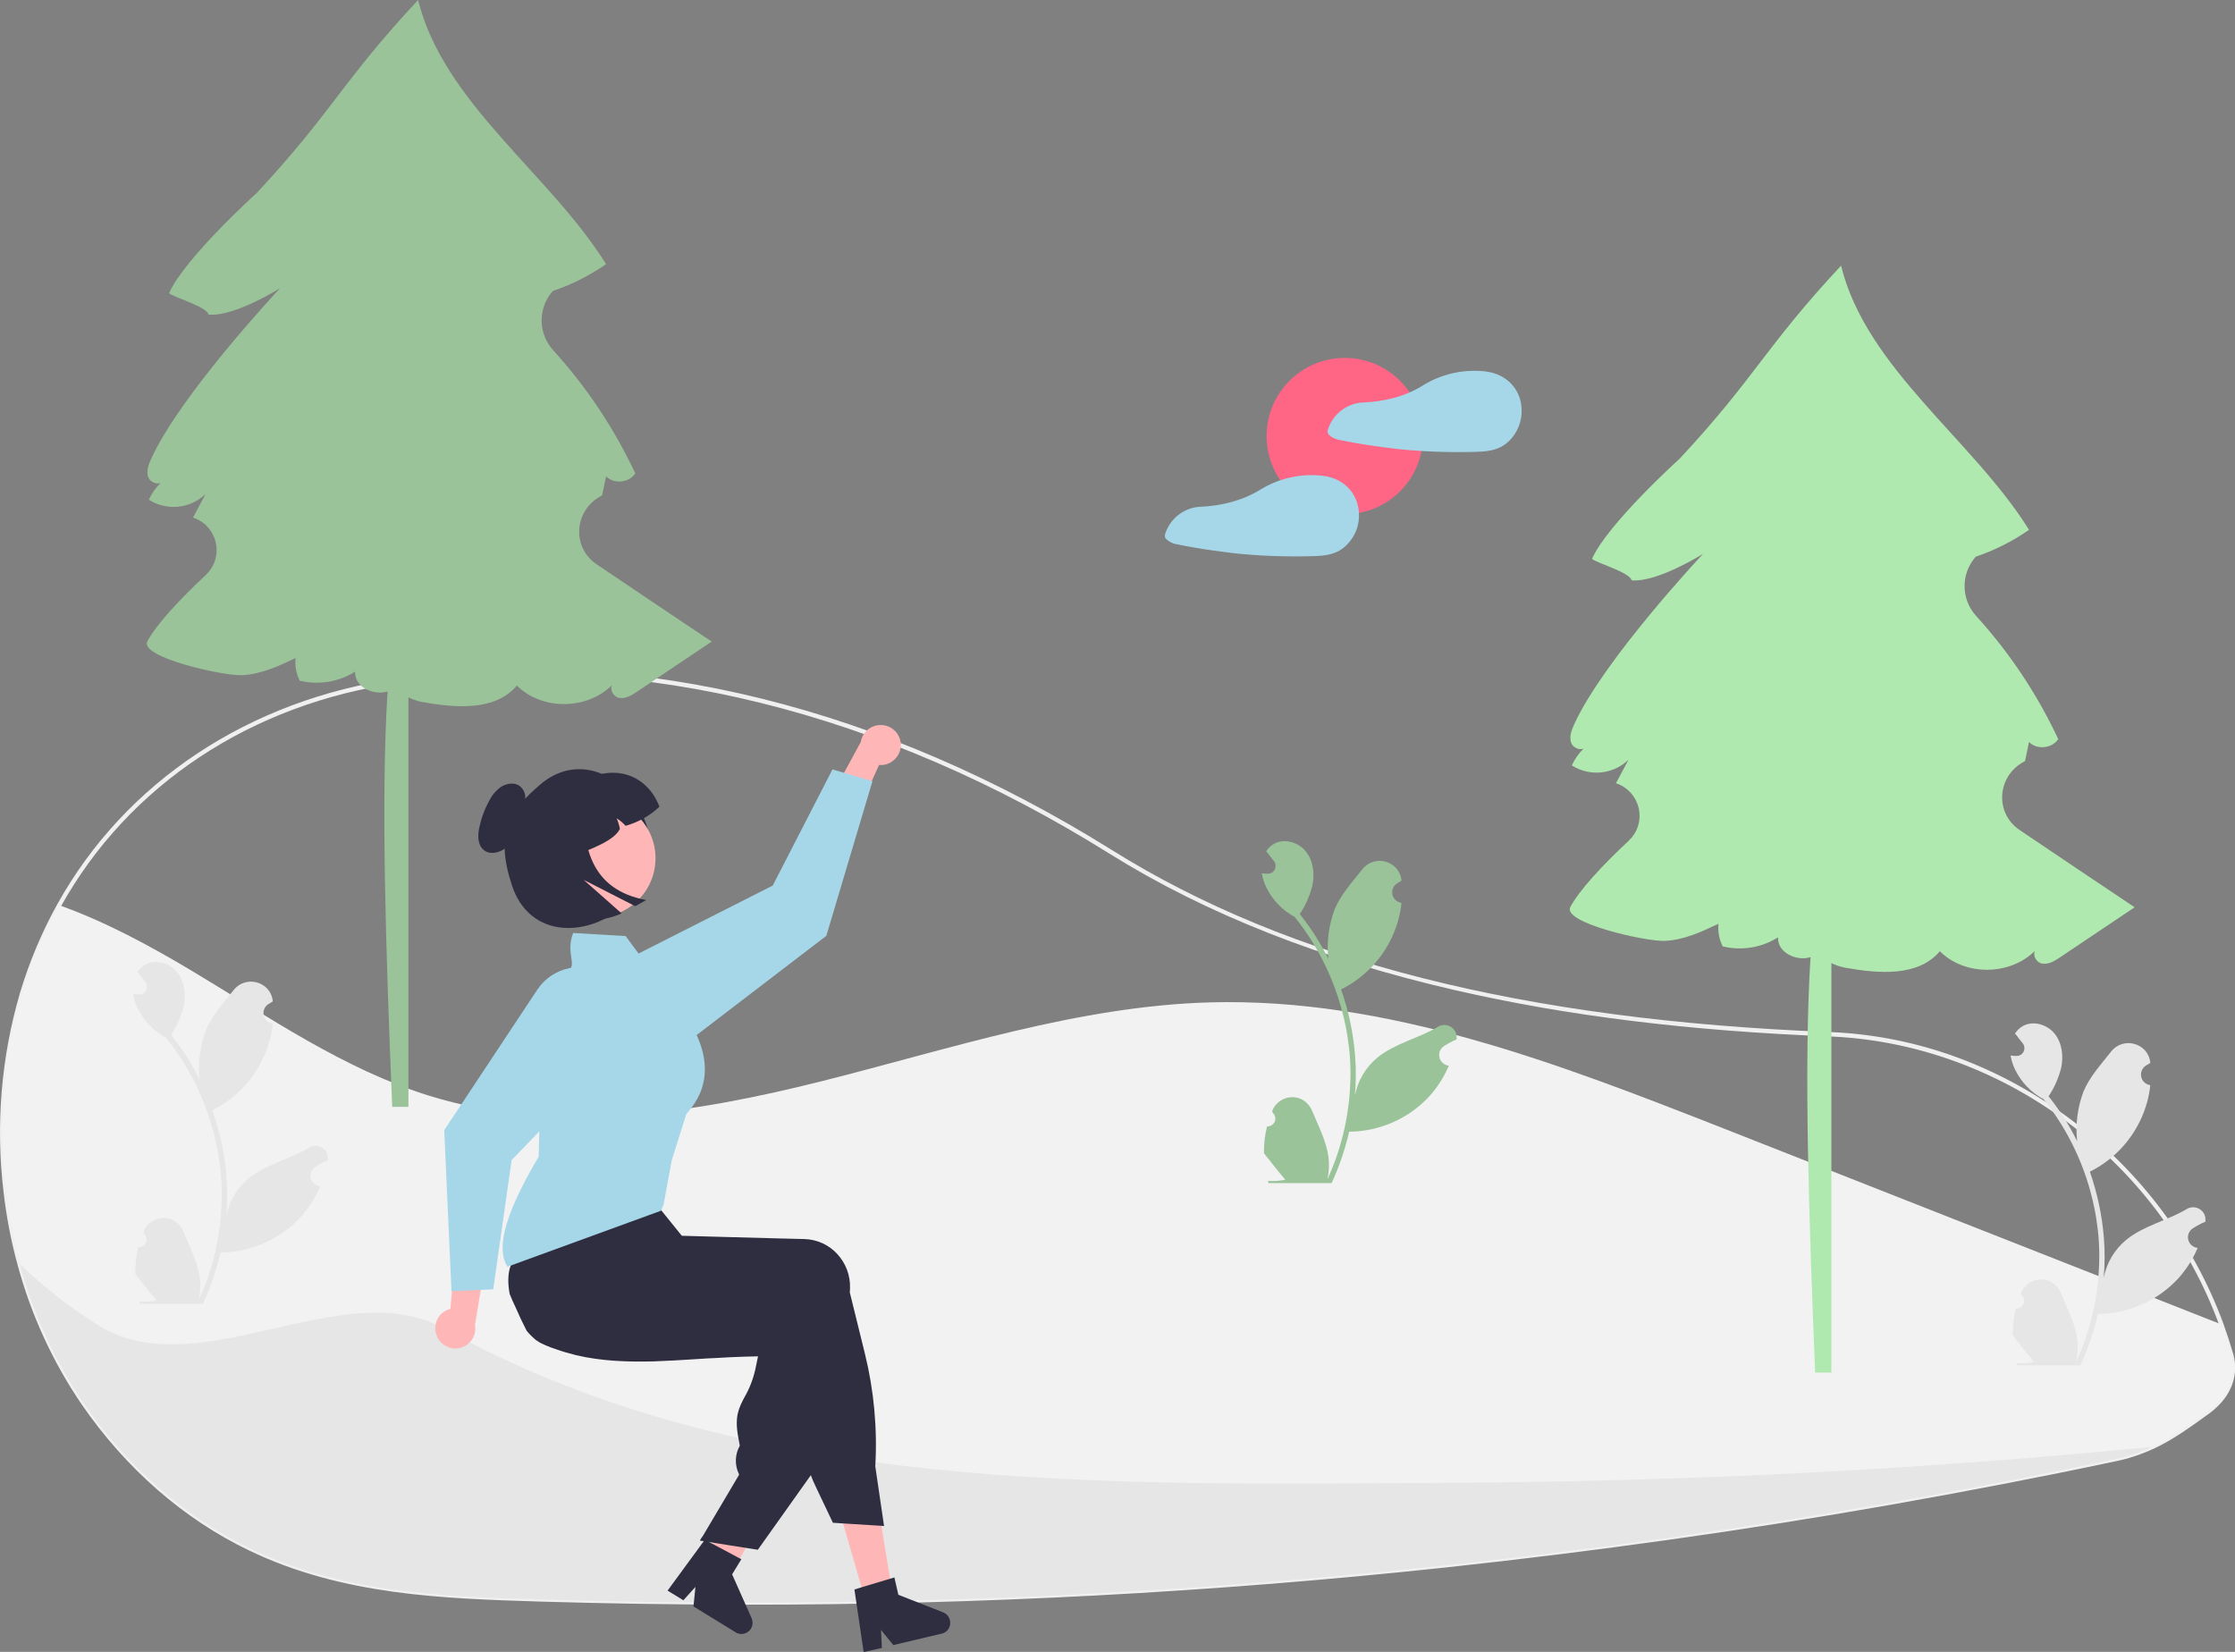 <?xml version="1.0" encoding="utf-8"?>
<!-- Generator: Adobe Illustrator 26.0.1, SVG Export Plug-In . SVG Version: 6.00 Build 0)  -->
<svg version="1.1" id="Calque_1" xmlns="http://www.w3.org/2000/svg" xmlns:xlink="http://www.w3.org/1999/xlink" x="0px" y="0px"
	 viewBox="0 0 1017.8 752.3" style="enable-background:new 0 0 1017.8 752.3;" xml:space="preserve">
<rect x="0" y="0" width="1017.8" height="752.3" fill="#808080" stroke="none"/>
<style type="text/css">
	.st0{fill:#F0F0F0;}
	.st1{fill:#E6E6E6;}
	.st2{fill:#F2F2F2;}
	.st3{fill:#9AC39A;}
	.st4{fill:#FF6584;}
	.st5{fill:#A5D7E8;}
	.st6{fill:#B0E9B0;}
	.st7{fill:#FFB6B6;}
	.st8{fill:#2F2E41;}
</style>
<path class="st0" d="M339.1,730.8c-31.1,0-62.1-0.5-93.1-1.4c-44.3-1.4-90-2.8-132.6-23.3c-29.8-14.3-56.1-37.3-76.2-66.5
	C24,620.2,14.1,598.7,8,576c-3-10.9-5.1-22-6.4-33.3c-3.6-30.4-1.1-61.1,7.5-90.5c4.2-14,9.9-27.6,17-40.4
	c31-55.8,87.6-93.2,155.2-102.8c0.6-0.1,1.1-0.1,1.7,0c0.3,0,0.6,0,0.9,0l0.4-0.1c1-0.3,2.1-0.5,3.1-0.7
	c104.3-13.5,214.6,13.8,318.9,78.9c80.6,50.4,187.5,77.5,326.8,82.9l2,0.1c38.8,1.9,76.2,15.8,108.4,40.1
	c31.4,23.6,55.4,55.7,69,92.6c1.6,4.5,3.1,9.1,4.5,13.8c2.5,8.9-0.4,17.9-8,24.7v0l-0.3,0.3c-0.8,0.7-1.7,1.4-2.6,2.1l-1.1,0.8
	c-8.9,6.4-15.9,11.4-24.3,15.3c-5.7,2.6-11.6,4.6-17.8,5.8c-33.9,7.2-68.4,13.8-102.4,19.8c-66.1,11.6-133.9,21.1-201.6,28.4
	C552.7,725.2,445.9,730.9,339.1,730.8z M182.2,311c-0.2,0-0.4,0-0.6,0c-67,9.4-123.1,46.5-153.8,101.7c-7,12.7-12.7,26.1-16.8,40
	C2.5,481.9,0,512.4,3.6,542.5c1.3,11.1,3.4,22.2,6.4,33c6,22.5,15.8,43.8,28.9,63c19.9,28.9,46,51.7,75.4,65.8
	c42.2,20.3,87.7,21.7,131.8,23.1c137.7,4.3,275.6-0.9,412.6-15.6c67.6-7.2,135.4-16.8,201.4-28.4c34-5.9,68.4-12.6,102.3-19.8
	c6-1.2,11.8-3.1,17.3-5.7c8.2-3.8,15.2-8.8,24-15.1l1.1-0.8c0.8-0.6,1.5-1.1,2.3-1.8l0.2-0.2c7.2-6.3,10.1-14.7,7.7-22.9v0
	c-1.3-4.6-2.8-9.2-4.4-13.7C983.3,528.8,912.8,476,835,472.1l-2-0.1c-63.6-2.5-119.2-9.3-170.1-21c-60.7-13.9-113.8-34.8-157.6-62.2
	c-103.9-64.9-213.7-92-317.6-78.6c-1,0.1-1.9,0.4-2.9,0.6l-0.7,0.2c-0.4,0-0.8,0-1.2,0C182.7,311,182.5,311,182.2,311z"/>
<path class="st1" d="M1008,640.9L1008,640.9c-0.8,0.7-1.7,1.4-2.5,2c-14.7,10.5-24.7,17.9-42.8,21.7c-34,7.2-68.1,13.8-102.4,19.8
	c-66.8,11.7-134,21.2-201.5,28.4c-137.1,14.7-275,19.9-412.7,15.6c-45.9-1.4-90.1-3-132.2-23.2C83.2,690.4,57.3,667,38.1,639
	c-19.6-28.4-31.4-61.9-35.5-96.4c9.5-4.2,19.6-6.8,30-7.8c35.9-3.4,71.2,9.7,103.8,25c32.6,15.3,64.7,33.1,100,40.2
	c52.1,10.4,105.8-3.7,155.8-21.8c49.9-18.1,99.1-40.4,151.7-47.3c70.6-9.2,141.5,10.2,210.1,29.5c73.1,20.5,146.1,40.9,219.2,61.4
	c10.4,2.9,21.3,6,29.4,13.2C1004.6,636.8,1006.4,638.8,1008,640.9z"/>
<path class="st2" d="M1008,640.9L1008,640.9c-0.8,0.7-1.7,1.4-2.5,2c-9.2,6.6-16.6,11.9-25.2,16c-29.8,2.9-59.6,5.5-89.4,7.6
	c-76.8,5.5-153.8,8.4-230.9,8.8c-156.5,0.8-321,5.7-458-70.3c-45.6-25.3-111.6,26.6-156.8-1.2c-13-8-25.1-17.4-36.1-28.1
	c-3-10.9-5.1-21.9-6.4-33.1c-3.6-30.2-1.1-60.9,7.5-90.1c4.2-14,9.8-27.5,16.9-40.2c21,7.5,41.1,18.4,60.2,29.8
	c35.1,21,69.3,44.9,108.4,57c57.6,17.8,120,8,178.5-6.7s116.6-34.2,176.9-35.9c80.9-2.2,158.7,27.9,234,57.5
	c75.5,29.7,151,59.5,226.6,89.2c1.7,4.5,3.1,9.1,4.5,13.7C1018.7,626.4,1014.8,635,1008,640.9z"/>
<path class="st3" d="M271.7,257c-11.4-7.7-10.3-24.4,1.8-31c0.2-0.1,0.5-0.3,0.7-0.4c0.6-2.9,1.2-5.8,1.8-8.7
	c3.5,3.7,10.5,3,13.3-1.3c-9.6-20.5-22.2-39.4-37.4-56.1c-6.9-7.6-7-19.1-0.3-26.8c0.1-0.1,0.1-0.1,0.2-0.2
	c8.6-2.9,16.7-7,24.2-12.2c-25.5-41-74.1-73.5-85.6-120.3c-34.8,37.3-38.7,50.5-73.4,87.8c0,0-32.9,29.7-40,45.7
	c1.7,1.8,17.4,6.2,18,9.8c11.9,1,32.6-12.1,32.6-12.1s-45.1,48-58.7,77.6c-1.2,2.7-2.4,5.7-1.4,8.5c0.8,2.2,3.8,3.5,5.7,2.6
	c-2.3,2.2-4.1,4.8-5.4,7.7c8.2,5.2,18.9,4.1,25.8-2.6c-1.9,3.6-3.8,7.1-5.7,10.7l0,0c8.2,2.7,12.6,11.5,10,19.6
	c-0.8,2.5-2.3,4.8-4.2,6.6c-11.8,11-22.6,22.6-26.6,30.2c-3.7,7.2,34.5,15.8,43.1,15.4s16.6-4.1,24.4-7.8c-0.4,3.5,0.3,7.1,1.9,10.3
	c8.6,2.1,17.7,0.6,25.2-4.1c-0.3,7.1,8.6,11,14.8,9c-3.1,49-0.8,117.8,2.1,189.2h7.4V317.6c2,1,4.1,1.7,6.2,2.1
	c15.1,2.7,33.3,4.3,43.2-7.5c11.3,11.4,32,11.2,43.3-0.2c-1.1,2,0.6,5.3,3.1,5.8c3,0.6,5.8-1.1,8.3-2.8c11.3-7.6,22.7-15.2,34-22.8
	C310,282.8,290.1,269.4,271.7,257z"/>
<circle class="st4" cx="612.4" cy="198.6" r="35.6"/>
<path class="st5" d="M692.2,181.7c-2.1-6.9-7.9-11.4-14.9-12.4c-0.1,0-0.2,0-0.2,0c-0.1,0-0.2-0.1-0.3-0.1c-10-1.2-20.1,1-28.6,6.2
	c-8.2,5.2-17.9,7.5-27.6,7.9c-0.1,0-0.1,0-0.2,0c-7.4,0.5-13.7,5.6-15.8,12.7c-0.2,0.9,0.2,1.8,0.9,2.3c1.1,0.9,2.4,1.6,3.7,1.9
	c3,0.6,5.9,1.2,8.9,1.7c5.8,1,11.7,1.8,17.5,2.5c11.9,1.3,23.9,1.7,35.9,1.4c4-0.1,7.8-0.3,11.5-2c2.7-1.3,4.9-3.3,6.6-5.8
	C692.9,193.2,693.8,187.2,692.2,181.7z"/>
<path class="st5" d="M618.1,229.2c-2.1-6.9-7.9-11.4-14.9-12.4c-0.1,0-0.2,0-0.2,0c-0.1,0-0.2-0.1-0.3-0.1c-10-1.2-20.1,1-28.6,6.2
	c-8.2,5.1-17.9,7.5-27.6,7.9c-0.1,0-0.1,0-0.2,0c-7.4,0.5-13.7,5.6-15.8,12.7c-0.2,0.9,0.2,1.8,0.9,2.3c1.1,0.9,2.4,1.6,3.7,1.9
	c3,0.6,5.9,1.2,8.9,1.7c5.8,1,11.7,1.8,17.5,2.5c11.9,1.3,23.9,1.7,35.9,1.4c4-0.1,7.8-0.3,11.5-2c2.7-1.3,4.9-3.3,6.6-5.8
	C618.9,240.7,619.7,234.7,618.1,229.2z"/>
<path class="st6" d="M919.7,378c-11.4-7.7-10.3-24.4,1.8-31c0.2-0.1,0.5-0.3,0.7-0.4c0.6-2.9,1.2-5.8,1.8-8.7
	c3.5,3.7,10.5,3,13.3-1.3c-9.6-20.5-22.2-39.4-37.4-56.1c-6.9-7.6-7-19.1-0.3-26.8c0.1-0.1,0.1-0.1,0.2-0.2
	c8.6-2.9,16.7-7,24.2-12.2c-25.5-41-74.1-73.5-85.6-120.3c-34.8,37.3-38.7,50.5-73.4,87.8c0,0-32.9,29.7-40,45.7
	c1.7,1.8,17.4,6.2,18,9.8c11.9,1,32.6-12.1,32.6-12.1s-45.1,48-58.7,77.6c-1.2,2.7-2.4,5.7-1.4,8.5c0.8,2.2,3.8,3.5,5.7,2.6
	c-2.3,2.2-4.1,4.8-5.4,7.7c8.2,5.2,18.9,4.1,25.8-2.6c-1.9,3.6-3.8,7.1-5.7,10.7l0,0c8.2,2.7,12.6,11.5,10,19.6
	c-0.8,2.5-2.3,4.8-4.2,6.6c-11.8,11-22.6,22.6-26.6,30.2c-3.7,7.2,34.5,15.8,43.1,15.4s16.6-4.1,24.4-7.8c-0.4,3.5,0.3,7.1,1.9,10.3
	c8.6,2.1,17.7,0.6,25.2-4.1c-0.3,7.1,8.6,11,14.8,9c-3.1,49-0.8,117.8,2.1,189.2h7.4V438.6c2,1,4.1,1.7,6.2,2.1
	c15.1,2.7,33.3,4.3,43.2-7.5c11.3,11.4,32,11.2,43.3-0.2c-1.1,2,0.6,5.3,3.1,5.8c3,0.6,5.8-1.1,8.3-2.8c11.3-7.6,22.7-15.2,34-22.8
	C958,403.8,938.1,390.4,919.7,378z"/>
<path class="st1" d="M63,568c2,0.1,3.7-1.5,3.8-3.4c0-1.1-0.4-2.1-1.2-2.8c-0.1-0.4-0.2-0.6-0.2-1c0-0.1,0.1-0.2,0.1-0.2
	c2.1-4.9,7.8-7.2,12.7-5.2c2.3,1,4.2,2.9,5.2,5.2c2.9,7.1,6.7,14.1,7.6,21.6c0.4,3.3,0.2,6.6-0.5,9.9c6.9-15,10.4-31.3,10.5-47.8
	c0-4.1-0.2-8.3-0.7-12.4c-0.4-3.4-0.9-6.7-1.6-10c-3.7-18-11.6-35-23.1-49.3c-5.6-3-10.1-7.7-12.9-13.4c-1-2-1.7-4.2-2.1-6.5
	c0.6,0.1,1.3,0.1,1.9,0.2c0.2,0,0.4,0,0.6,0l0.1,0c2,0.1,3.6-1.4,3.7-3.4c0-0.9-0.2-1.7-0.8-2.4c-0.3-0.3-0.5-0.7-0.8-1
	c-0.4-0.5-0.8-1-1.2-1.5c0,0-0.1-0.1-0.1-0.2c-0.5-0.6-0.9-1.2-1.4-1.7c0.9-1.3,2-2.5,3.4-3.3c4.7-2.8,11.3-0.9,14.7,3.4
	c3.4,4.3,4.1,10.3,2.9,15.7c-1.2,4.6-3.1,8.9-5.7,12.8c0.3,0.3,0.5,0.6,0.8,1c4.7,6,8.8,12.5,12.2,19.4c-0.8-7.7,0.2-15.4,2.9-22.6
	c2.8-6.7,8-12.4,12.6-18.2c5.5-7,16.8-3.9,17.8,4.9c0,0.1,0,0.2,0,0.3c-0.7,0.4-1.4,0.8-2,1.2c-2.3,1.5-2.9,4.5-1.4,6.8
	c0.8,1.1,2,1.9,3.3,2.1l0.1,0c-0.2,2.5-0.7,4.9-1.3,7.3c-3.6,13.5-12.6,24.9-25,31.5c-0.4,0.2-0.8,0.4-1.2,0.6
	c1.8,5.2,3.3,10.5,4.4,15.9c1,4.8,1.7,9.6,2,14.4c0.5,6.1,0.4,12.2-0.1,18.3l0-0.2c1.3-6.8,4.9-12.9,10.2-17.3
	c7.9-6.5,19-8.9,27.5-14c2.6-1.7,6.1-0.9,7.8,1.7c0.7,1.1,1,2.5,0.8,3.8c0,0.1,0,0.2,0,0.2c-1.3,0.5-2.5,1.1-3.7,1.8
	c-0.7,0.4-1.4,0.8-2,1.2c-2.3,1.5-2.9,4.5-1.4,6.8c0.8,1.1,2,1.9,3.3,2.1l0.1,0c0.1,0,0.1,0,0.2,0c-2.2,5.2-5.2,9.9-9,14.1
	c-9.4,10.1-22.6,15.9-36.4,16h0c-1.9,8.1-4.5,15.9-8,23.4H63.7c-0.1-0.3-0.2-0.6-0.3-1c2.7,0.2,5.3,0,7.9-0.5
	c-2.1-2.6-4.3-5.2-6.4-7.9c0,0-0.1-0.1-0.1-0.2c-1.1-1.3-2.2-2.7-3.2-4l0,0C61.5,576.1,62,572,63,568L63,568z"/>
<path class="st1" d="M918,596c2,0.1,3.7-1.5,3.8-3.4c0-1.1-0.4-2.1-1.2-2.8c-0.1-0.4-0.2-0.6-0.2-1c0-0.1,0.1-0.2,0.1-0.2
	c2.1-4.9,7.8-7.2,12.7-5.2c2.3,1,4.2,2.9,5.2,5.2c2.9,7.1,6.7,14.1,7.6,21.6c0.4,3.3,0.2,6.6-0.5,9.9c6.9-15,10.4-31.3,10.5-47.8
	c0-4.1-0.2-8.3-0.7-12.4c-0.4-3.4-0.9-6.7-1.6-10c-3.7-18-11.6-35-23.1-49.3c-5.6-3-10.1-7.7-12.9-13.4c-1-2-1.7-4.2-2.1-6.5
	c0.6,0.1,1.3,0.1,1.9,0.2c0.2,0,0.4,0,0.6,0l0.1,0c2,0.1,3.6-1.4,3.7-3.4c0-0.9-0.2-1.7-0.8-2.4c-0.3-0.3-0.5-0.7-0.8-1
	c-0.4-0.5-0.8-1-1.2-1.5c0,0-0.1-0.1-0.1-0.2c-0.5-0.6-0.9-1.2-1.4-1.7c0.9-1.3,2-2.5,3.4-3.3c4.7-2.8,11.3-0.9,14.7,3.4
	c3.4,4.3,4.1,10.3,2.9,15.7c-1.2,4.6-3.1,8.9-5.7,12.8c0.3,0.3,0.5,0.6,0.8,1c4.7,6,8.8,12.5,12.2,19.4c-0.8-7.7,0.2-15.4,2.9-22.6
	c2.8-6.7,8-12.4,12.6-18.2c5.5-7,16.8-3.9,17.8,4.9c0,0.1,0,0.2,0,0.3c-0.7,0.4-1.4,0.8-2,1.2c-2.3,1.5-2.9,4.5-1.4,6.8
	c0.8,1.1,2,1.9,3.3,2.1l0.1,0c-0.2,2.5-0.7,4.9-1.3,7.3c-3.6,13.5-12.6,24.9-25,31.5c-0.4,0.2-0.8,0.4-1.2,0.6
	c3.4,9.8,5.6,20,6.4,30.3c0.5,6.1,0.4,12.2-0.1,18.3l0-0.2c1.3-6.8,4.9-12.9,10.2-17.3c7.9-6.5,19-8.9,27.5-14
	c2.6-1.7,6.1-0.9,7.8,1.7c0.7,1.1,1,2.5,0.8,3.8c0,0.1,0,0.2,0,0.2c-1.3,0.5-2.5,1.1-3.7,1.8c-0.7,0.4-1.4,0.8-2,1.2
	c-2.3,1.5-2.9,4.5-1.4,6.8c0.8,1.1,2,1.9,3.3,2.1l0.1,0c0.1,0,0.1,0,0.2,0c-2.2,5.2-5.2,9.9-9,14.1c-9.4,10.1-22.6,15.9-36.4,16h0
	c-1.9,8.1-4.5,15.9-8,23.4h-28.7c-0.1-0.3-0.2-0.6-0.3-1c2.7,0.2,5.3,0,7.9-0.5c-2.1-2.6-4.3-5.2-6.4-7.9c0,0-0.1-0.1-0.1-0.2
	c-1.1-1.3-2.2-2.7-3.2-4l0,0C916.5,604.1,917,600,918,596L918,596z"/>
<path class="st3" d="M577,513c2,0.1,3.7-1.5,3.8-3.4c0-1.1-0.4-2.1-1.2-2.8c-0.1-0.4-0.2-0.6-0.2-1c0-0.1,0.1-0.2,0.1-0.2
	c2.1-4.9,7.8-7.2,12.7-5.2c2.3,1,4.2,2.9,5.2,5.2c2.9,7.1,6.7,14.1,7.6,21.6c0.4,3.3,0.2,6.6-0.5,9.9c6.9-15,10.4-31.3,10.5-47.8
	c0-4.1-0.2-8.3-0.7-12.4c-0.4-3.4-0.9-6.7-1.6-10c-3.7-18-11.6-35-23.1-49.3c-5.6-3-10.1-7.7-12.9-13.4c-1-2-1.7-4.2-2.1-6.5
	c0.6,0.1,1.3,0.1,1.9,0.2c0.2,0,0.4,0,0.6,0l0.1,0c2,0.1,3.6-1.4,3.7-3.4c0-0.9-0.2-1.7-0.8-2.4c-0.3-0.3-0.5-0.7-0.8-1
	c-0.4-0.5-0.8-1-1.2-1.5c0,0-0.1-0.1-0.1-0.2c-0.5-0.6-0.9-1.2-1.4-1.7c0.9-1.3,2-2.5,3.4-3.3c4.7-2.8,11.3-0.9,14.7,3.4
	c3.4,4.3,4.1,10.3,2.9,15.7c-1.2,4.6-3.1,8.9-5.7,12.8c0.3,0.3,0.5,0.6,0.8,1c4.7,6,8.8,12.5,12.2,19.4c-0.8-7.7,0.2-15.4,2.9-22.6
	c2.8-6.7,8-12.4,12.6-18.2c5.5-7,16.8-3.9,17.8,4.9c0,0.1,0,0.2,0,0.3c-0.7,0.4-1.4,0.8-2,1.2c-2.3,1.5-2.9,4.5-1.4,6.8
	c0.8,1.1,2,1.9,3.3,2.1l0.1,0c-0.2,2.5-0.7,4.9-1.3,7.3c-3.6,13.5-12.6,24.9-25,31.5c-0.4,0.2-0.8,0.4-1.2,0.6
	c3.5,9.8,5.6,20,6.4,30.3c0.5,6.1,0.4,12.2-0.1,18.3l0-0.2c1.3-6.8,4.9-12.9,10.2-17.3c7.9-6.5,19-8.9,27.5-14
	c2.6-1.7,6.1-0.9,7.8,1.7c0.7,1.1,1,2.5,0.8,3.8c0,0.1,0,0.2,0,0.2c-1.3,0.5-2.5,1.1-3.7,1.8c-0.7,0.4-1.4,0.8-2,1.2
	c-2.3,1.5-2.9,4.5-1.4,6.8c0.8,1.1,2,1.9,3.3,2.1l0.1,0c0.1,0,0.1,0,0.2,0c-2.2,5.2-5.2,9.9-9,14.1c-9.4,10.1-22.6,15.9-36.4,16h0
	c-1.9,8.1-4.5,15.9-8,23.4h-28.7c-0.1-0.3-0.2-0.6-0.3-1c2.7,0.2,5.3,0,7.9-0.5c-2.1-2.6-4.3-5.2-6.4-7.9c0,0-0.1-0.1-0.1-0.2
	c-1.1-1.3-2.2-2.7-3.2-4l0,0C575.5,521.1,576,517,577,513L577,513z"/>
<polygon class="st7" points="394.7,731 406.7,727.5 398.7,678.4 381,683.7 "/>
<path class="st7" d="M321,711.7c0.7,0.6,1.5,1.3,2.2,1.9c1.5,1.3,3,2.5,4.5,3.7c0.8,0.6,1.5,1.2,2.3,1.8l0,0l0,0l0,0l1.2,0.5
	l2.6-4.5l1.2-2.1l1.7-2.9l3.1-5.4l16.2-28.3l-17-7.2l-1.1,2.6l0,0l-0.5,1.3l-10.2,24.1l-2.1,4.9l-0.1,0.1l-1.2,2.9l-1.1,2.6
	l-1.2,2.9L321,711.7z"/>
<path class="st8" d="M232.1,589.3c0.8,2,1.7,4,2.6,5.9c1.6,3.7,3.3,7.3,5.1,10.8c0,0,0,0,0,0c1.1,1.4,2.4,2.7,3.8,3.9
	c0.1,0.1,0.1,0.1,0.2,0.2c1.1,0.8,2.2,1.5,3.4,2c0.4,0.2,0.9,0.4,1.3,0.6c1.6,0.7,3.2,1.3,4.8,1.8c2.8,1,5.6,1.8,8.4,2.5
	c0.2,0.1,0.5,0.1,0.7,0.2c11.6,2.7,23.2,3.1,35.5,2.8c6.1-0.2,12.3-0.6,18.7-1c2.1-0.1,4.2-0.3,6.4-0.4c0.2,0,0.3,0,0.5,0
	c3.1-0.2,6.2-0.3,9.3-0.5c4-0.2,8.1-0.3,12.4-0.4l-1.2,5.8c-1,4.5-2.6,8.7-4.9,12.7c-2.6,4.9-4.6,8.8-3,17.8l0.8,4.4
	c-2.2,3.9-2.4,8.6-0.5,12.7l0.2,0.5l-16.7,28.2l-1.1,1.8l6.1,1l7.5,1.2l12.7,2l24.1-33.9l1.2-1.6l0-0.1l9.3-70.9
	c0.1-0.6,0.1-1.3,0.1-1.9c0.2-5.8-1.9-11.5-5.9-15.8c-3.8-4.1-9.1-6.5-14.7-6.7l-6.4-0.2l-13.1-0.4l-9.2-0.3l-0.2,0l-27.2-0.8
	l-0.7-8.1l-0.3-0.2l-10.6-5.9l-36.5-20.3l-0.1,0l-2.4-1.3l-0.4,0.4c-0.1,0.1-0.2,0.3-0.3,0.4c-3.2,4.1-6,8.6-8.4,13.2
	c-3.9,7.6-7.3,15.5-10.3,23.6c-0.1,0.3-0.2,0.7-0.4,1l0,0.1c0,0.1-0.1,0.2-0.1,0.2C231.2,579.9,231.2,584.5,232.1,589.3z"/>
<path class="st8" d="M234.6,563c0.2-0.5,0.4-1,0.7-1.5c1.9-3.7,4-7.3,6.4-10.8c2.6-4,5.7-8.2,9.2-12.7c1.7-2.2,3.5-4.4,5.5-6.8
	c1-1.2,2-2.4,3-3.6c0-0.1,0.1-0.1,0.1-0.2l0.3-0.4l37.5,11.2l0,5.1l2.7,7.3l-0.2,0.2c0,0,0,0,0,0v-1l1,1l9.7,12l0.1,0l21.6,0.6
	l22.3,0.6l12,0.3c5.6,0.2,10.9,2.6,14.7,6.7c4,4.3,6.1,9.9,5.9,15.8c0,0.6-0.1,1.2-0.1,1.8l6.9,28c4.1,16.7,5.7,34,4.7,51.2l4,27.2
	l-1.2-0.1l-17.5-1.1l-4.6-0.3l-7.7-16.2c-0.9-1.8-1.7-3.7-2.4-5.6c-1.2-3.1-2.2-6.3-3-9.6l-13.5-54.9c-1.7,0-3.4,0-5.1,0
	c-7.8,0-15.2-0.1-22.3-0.5c-23.1-1.1-42.8-4-59.9-8.9c-4.8-1.4-9.4-2.9-13.9-4.6c-1.6-0.6-3.2-1.3-4.8-1.9c-0.4-0.2-0.7-0.3-1.1-0.5
	c-6.6-2.9-11.3-8.9-12.5-16C232.5,571,233,566.8,234.6,563z"/>
<path class="st8" d="M392.3,722.9l13-3.9l2-0.6l1.8,7.9l20.4,8c2.6,1,3.9,4,2.9,6.6c-0.6,1.6-1.9,2.7-3.6,3.1l-22,5.2l-5.6-6.9
	l0.4,8.2l-8.3,1.9l-4.2-28.5L392.3,722.9z"/>
<polygon class="st8" points="319.9,699.7 318.8,701.5 319.6,701.6 "/>
<path class="st8" d="M323.7,702.7l12,6.4l1.9,1l-4.2,6.9l8.9,20c1.1,2.6,0,5.6-2.6,6.7c-1.5,0.7-3.3,0.6-4.7-0.3l-19.2-11.8l0.9-8.9
	l-5.5,6.1l-7.2-4.4l17-23.2L323.7,702.7z"/>
<path class="st7" d="M410.2,338.5c0.4,5-3.3,9.4-8.3,9.9c-0.5,0-1.1,0-1.6,0L387,377.9l-9-14.2l14-25.8c0.8-5,5.5-8.4,10.5-7.6
	C406.6,330.9,409.8,334.3,410.2,338.5L410.2,338.5z"/>
<path class="st5" d="M376.3,426.2l-60.9,46.6c-10.1,7.7-24.5,5.8-32.2-4.3l0,0c-7.7-10.1-5.8-24.5,4.3-32.2c1.1-0.9,2.3-1.6,3.6-2.2
	l60.8-30.8l27.2-52.9l18.2,5.4L376.3,426.2z"/>
<path class="st5" d="M246.5,481.6l-1.2,45.2c-17,28.7-18.9,42.7-14.2,50.1l69.9-25.5l1.2-2.8l3.7-20.2l6.6-20.9
	c1.2-2.2,17-15.6,2.2-41l-29.8-40.2l-23.9-1.4c-3.9,10.1,3.2,15.6-3.9,18C240.8,457.7,243.2,460.1,246.5,481.6z"/>
<path class="st7" d="M199,608.6c-2-4.6,0-10,4.6-12c0.5-0.2,1-0.4,1.5-0.5l2.9-32.2l13.1,10.5l-4.8,29c0.9,5-2.4,9.7-7.4,10.6
	C204.8,614.7,200.7,612.5,199,608.6L199,608.6z"/>
<path class="st5" d="M202.3,514.7l42.4-64c7-10.5,21.2-13.4,31.8-6.5l0,0c10.6,7,13.5,21.2,6.5,31.8c-0.8,1.2-1.7,2.3-2.6,3.3
	l-47.4,49l-8.4,58.9l-19,0.8L202.3,514.7z"/>
<path class="st8" d="M292.1,370.1c8.5,16.7,2.9,36-12.8,46.1c-17,11-39,8.6-46.1-12.8c-7.9-23.7-1.4-33.9,12.8-46.1
	C262.6,343.1,283,352.1,292.1,370.1z"/>
<path class="st7" d="M250.5,407.2c9,11.8,25.8,14,37.5,5c11.7-9,14-25.7,5.1-37.5l-0.2-0.3c-9.2-11.5-26.1-13.4-37.6-4.2
	C244,379.3,241.9,395.6,250.5,407.2L250.5,407.2z"/>
<path class="st8" d="M300.3,367.4c-4.3,4.1-9.7,7.1-15.4,8.7c-1.2-1.3-2.5-2.5-4.1-3.4c0.7,1.5,1.2,3.2,1.5,4.8
	c-2.6,5.4-13.1,9.2-23.2,13.1l-13.3-23.5l17.7-10C277.6,347.4,294.3,351.6,300.3,367.4z"/>
<path class="st8" d="M235.7,357.4c-2.4-1.1-5.5-0.4-7.8,1.1c-2.1,1.6-3.9,3.7-5.1,6.2c-2.2,3.9-3.7,8.2-4.6,12.5
	c-0.8,3.8-0.6,8.4,2.8,10.4c2.8,1.7,6.9,0.6,9.5-1.6c2.6-2.2,4.1-5.3,5.4-8.3s2.5-6.2,4.7-8.7l-2.4,1.1c0.7-2.3,1.1-4.6,1-7
	C239.2,360.7,237.9,358.5,235.7,357.4z"/>
<path class="st8" d="M266.3,360.5l-18.9,10.7c-10.7,6-14.4,19.6-8.4,30.3l0,0c8.8,15.5,27.8,21.7,44.1,14.5l-17.3-15.3l23.5,12
	l5-2.8C269,405.2,264.2,385.4,266.3,360.5z"/>
</svg>
